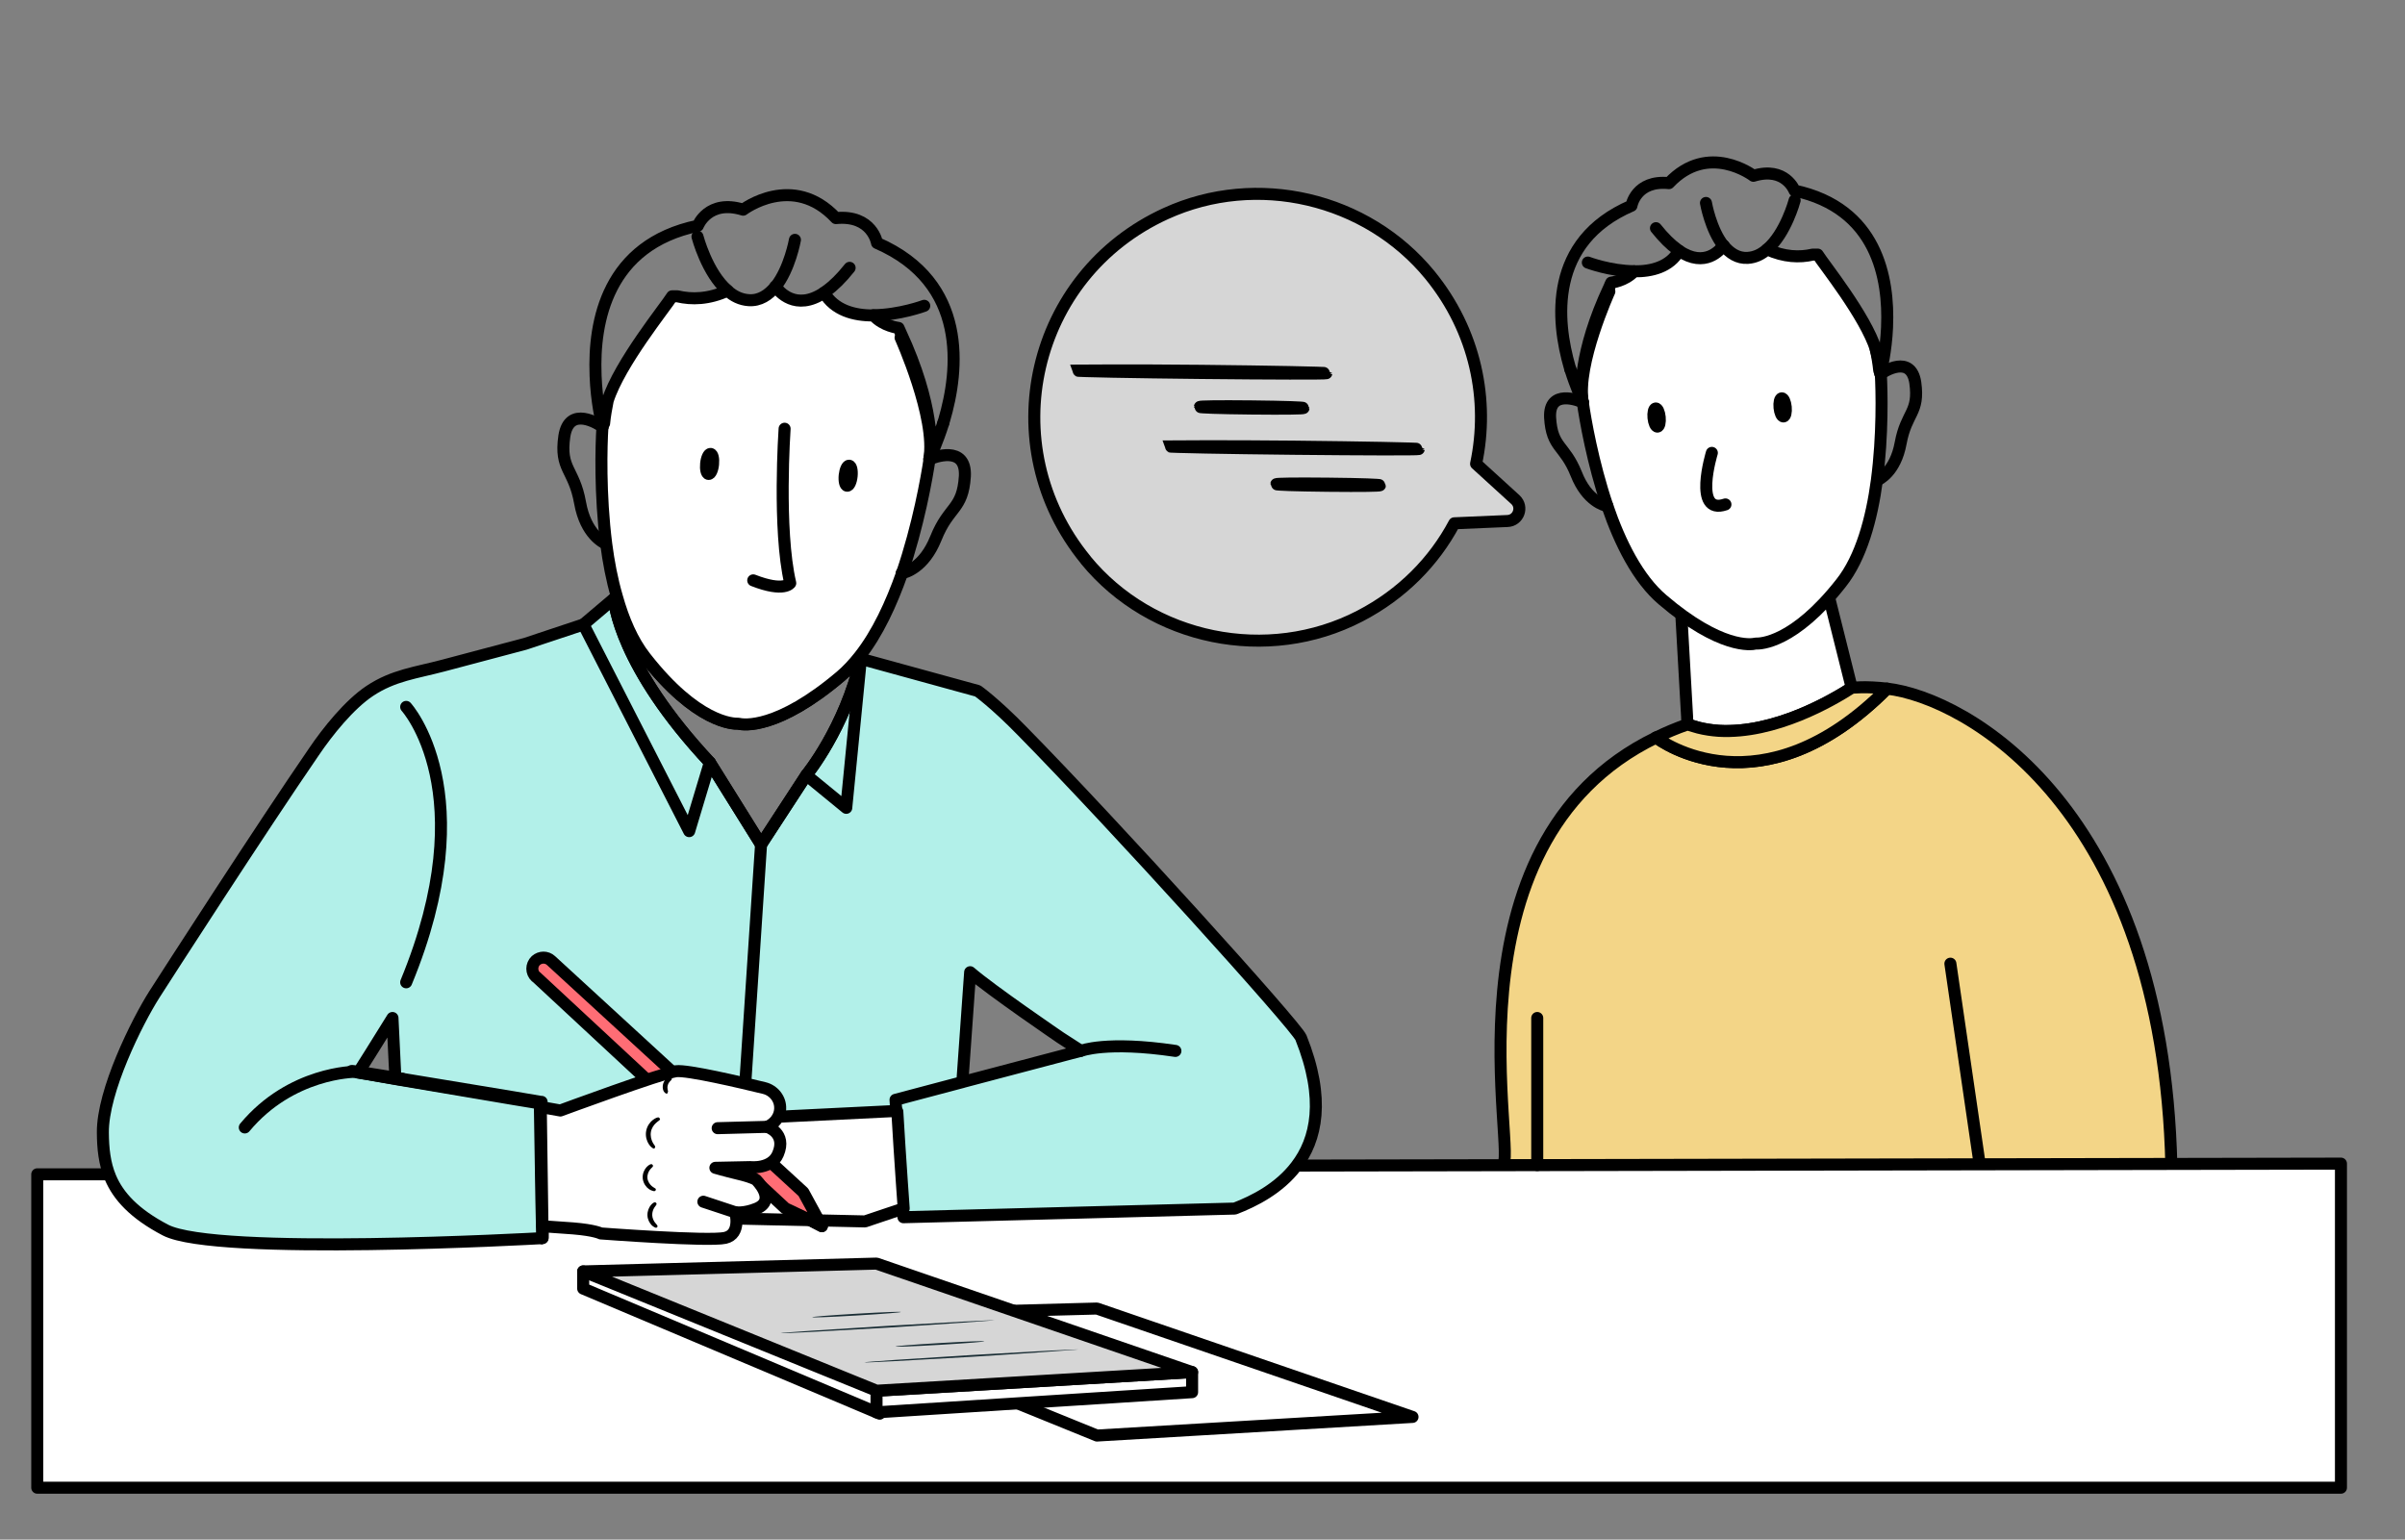 <?xml version="1.0" encoding="UTF-8"?>
<svg id="Calque_1" data-name="Calque 1" xmlns="http://www.w3.org/2000/svg" viewBox="0 0 200.13 128.13">
  <rect x="0" y="0" width="200.13" height="128.13" fill="#808080" stroke="none"/>
  <defs>
    <style>
      .cls-1 {
        fill: #d6d6d6;
      }

      .cls-1, .cls-2, .cls-3, .cls-4, .cls-5, .cls-6, .cls-7, .cls-8 {
        stroke: #000;
      }

      .cls-1, .cls-2, .cls-3, .cls-4, .cls-5, .cls-6, .cls-8, .cls-9 {
        stroke-linecap: round;
        stroke-linejoin: round;
      }

      .cls-2 {
        fill: #b2f0e9;
      }

      .cls-3 {
        fill: #ff6d75;
      }

      .cls-4 {
        fill: #f3d587;
      }

      .cls-5 {
        fill: #fff;
      }

      .cls-6, .cls-9 {
        fill: none;
      }

      .cls-10, .cls-7 {
        fill: #1a2e35;
      }

      .cls-7 {
        stroke-miterlimit: 10;
      }

      .cls-8 {
        stroke-width: .25px;
      }

      .cls-9 {
        stroke: #fff;
        stroke-width: 8px;
      }
    </style>
  </defs>
  <path class="cls-4" d="m141.34,60.56l-.93-.27,13.68-3.05c-1.61,1.03-6.38,3.85-11.07,3.58-.56-.04-1.12-.12-1.68-.26Z"/>
  <path class="cls-4" d="m180.69,97.06l-55.69-.06c1.47-.22-5.52-26.73,12.81-35.62.38.29,8.75,6.44,19.22-4.07,6.57.76,22.98,9.91,23.66,39.75Z"/>
  <path class="cls-5" d="m154.09,57.24c-1.61,1.03-6.38,3.85-11.07,3.58-.56-.04-1.12-.12-1.68-.26l-.93-.27-.02-.64-.48-8.48-.13-2.51,12.21.18.21.86,1.89,7.54Z"/>
  <path class="cls-6" d="m141.96,16.89s.38,2.2,1.45,3.55h.02"/>
  <path class="cls-6" d="m147.05,20.75c1.56-1.32,2.29-4.08,2.29-4.08"/>
  <path class="cls-6" d="m156.14,39.99h.02c.2-.08,1.56-.71,2-3.11.48-2.59,1.57-2.5,1.22-5.03-.36-2.39-2.64-.92-2.89-.73"/>
  <path class="cls-6" d="m132.13,21.85s1.88.71,3.84.72"/>
  <path class="cls-5" d="m150.84,21.19c-1.08.25-2.38.21-3.79-.44-.47.41-.99.67-1.6.71-.85.06-1.51-.4-2.02-1.02-.02.02-.04.04-.06.05-.2.26-1.47,1.86-3.65.38-.76,1.34-2.27,1.73-3.74,1.71-.74.81-1.9.94-1.9.94-.05.11-.12.24-.15.34-2.61,5.54-2.36,8.94-2.32,9.3-.37-.84-.67-1.65-.93-2.42.45,1.44.92,2.46,1.02,2.67v.02s.03.04.03.04h-.02c.2,1.41.82,5.02,2.05,8.65,1.03,3.02,2.53,6.05,4.6,7.8,4.79,4.09,7.36,3.74,7.74,3.64.41.02,3.18-.05,7.09-5.02,1.69-2.12,2.57-5.39,2.99-8.55.5-3.8.41-7.46.33-8.88h-.02c0-.16-.01-.32-.05-.5-.03.15-.06.23-.06.23-.06-.59-.16-1.17-.27-1.73-.89-2.83-4.38-7.15-4.85-7.92h-.4Z"/>
  <path class="cls-6" d="m156.09,29.11c.17.53.29,1.03.33,1.5"/>
  <path class="cls-6" d="m156.47,31.11s0-.02.02-.04v-.02c.07-.29.45-1.82.54-3.82v-.06c.17-4.01-.83-9.84-7.7-11.31,0,0-.77-2.04-3.42-1.23,0,0-3.75-2.87-7.03.61-2.76-.28-3.12,1.88-3.12,1.88-6.94,2.99-6.25,9.61-5.14,13.43.03.08.05.14.06.2"/>
  <path class="cls-6" d="m133.92,24.26s-2.76,6.08-2.21,9.21"/>
  <path class="cls-6" d="m156.45,30.5v.02c0,.06.03.24.03.53v.02s0,.04,0,.04"/>
  <path class="cls-6" d="m131.69,33.47v-.04"/>
  <path class="cls-6" d="m131.61,32.87s.02.2.07.54"/>
  <path class="cls-6" d="m133.76,42.11h-.02c-.21-.04-1.67-.38-2.57-2.66-.98-2.45-2.03-2.14-2.18-4.7-.12-2.41,2.41-1.42,2.69-1.28"/>
  <path class="cls-6" d="m137.8,18.99c.63.79,1.22,1.37,1.74,1.74.07.05.11.11.18.13"/>
  <path class="cls-6" d="m143.37,20.48l.04-.04"/>
  <ellipse class="cls-5" cx="148.34" cy="33.9" rx=".26" ry=".76" transform="translate(-2.61 14.72) rotate(-5.63)"/>
  <ellipse class="cls-5" cx="137.85" cy="34.74" rx=".26" ry=".76" transform="translate(-2.74 13.7) rotate(-5.63)"/>
  <polyline class="cls-5" points="8.96 97.73 3.1 97.73 3.1 123.81 194.8 123.81 194.8 96.84 104.08 97.01"/>
  <polygon class="cls-5" points="68.39 102.05 67.1 101.37 67.73 100.8 68.39 102.05"/>
  <polygon class="cls-5" points="65.35 100.56 66.86 99.22 67.75 100.86 67.1 101.37 65.35 100.56"/>
  <path class="cls-2" d="m33.48,89.78h-.58l12.1,1.99v.35l.09,6.94v1h30l-.51-7.6-.06-.93,5.55-1.47m28.19-3.7c-.4-.99-15.57-17.76-23.2-25.52-2.28-2.34-3.7-3.34-3.7-3.34l-9.72-2.67c-1.34,5.79-4.54,9.67-4.54,9.67l-3.77,5.78-4.26-6.83c-7.51-8.03-7.96-13.31-7.98-13.63l-2.54,2.15-4.84,1.61-6.82,1.81c-2.29.61-4.15.8-6.12,2.11-1.71,1.14-3.5,3.37-4.65,5.07-4.34,6.31-12.27,18.62-13.28,20.2-1.43,2.25-4.32,8.04-4.28,11.5.01,1.3.13,2.55.63,3.73.66,1.55,1.98,3.01,4.58,4.37,4.2,2.18,30.69.71,31.37.67h.01v-1s-.04-1.98-.04-1.98h29.99l.03.52.05.72,27.57-.72c1.62-.62,3.7-1.68,5.11-3.53,1.7-2.21,2.45-5.57.4-10.69Zm-77.67,3.03l-.78-.12s0-.01.01-.02c.01-.01.02-.02.03-.04.22-.34,1.42-2.24,2.81-4.49l.24,4.97v.09l-.97-.16c-.51-.08-.97-.17-1.34-.23Zm49.49.67l.65-9.15c1.71,1.49,7.52,5.45,7.52,5.45l1.69,1.09-9.85,2.6Z"/>
  <path class="cls-6" d="m71.64,54.84c-1.34,5.79-4.54,9.67-4.54,9.67l-3.77,5.78-4.26-6.83c-7.51-8.03-7.96-13.31-7.98-13.63h0s.23-.2.23-.2c.54,1.93,1.3,3.7,2.36,5.05,4.28,5.48,7.31,5.56,7.77,5.54.41.11,3.24.51,8.51-3.96.55-.47,1.07-1.02,1.55-1.64l.13.22Z"/>
  <path class="cls-5" d="m66.53,97.02c-.05-.13-.16-.24-.27-.33-.54-.48-1.09-.97-1.63-1.45l-.95,2.82c.4.3.92.44,1.41.37.5-.07.96-.34,1.26-.74.15-.19.26-.44.17-.67Z"/>
  <path class="cls-5" d="m45.14,103.05s-.01-.08-.02-.22c0-.16-.01-.37-.02-.64-.01-.57-.03-1.38-.05-2.37-.03-2.03-.08-4.85-.13-8.05l.07.07c-.74-.12-1.51-.25-2.3-.38-3.7-.63-7.05-1.2-9.5-1.61-1.2-.21-2.18-.38-2.87-.51-.33-.06-.59-.11-.78-.15-.08-.02-.15-.03-.2-.04-.05-.01-.07-.02-.07-.02,0,0,.02,0,.07,0,.06,0,.12.02.2.03.19.03.45.07.78.12.69.11,1.67.27,2.88.46,2.44.4,5.79.96,9.5,1.57.79.13,1.56.26,2.3.39h.07s0,.07,0,.07c.03,3.2.06,6.01.08,8.05,0,1,0,1.8,0,2.38,0,.27,0,.48,0,.64,0,.15,0,.22-.01.22Z"/>
  <polyline class="cls-6" points="67.1 64.51 70.42 67.23 71.64 54.84"/>
  <polyline class="cls-6" points="48.55 51.97 57.35 69.17 59.07 63.45"/>
  <line class="cls-6" x1="63.33" y1="70.29" x2="62.02" y2="90.11"/>
  <path class="cls-5" d="m75.2,100.57l-.16.05-3.06,1.03-10.73-.24-3.9-4.9,2.94-1.73,4.25-1.83,9.97-.49h.07s.03.02.08.05h.01c.11,1.9.24,3.89.38,5.93.05.72.1,1.44.15,2.12Z"/>
  <path class="cls-3" d="m44.61,81.29l20.74,19.27,1.96.93,1.08.55-.51-.93-1.03-1.89-21-19.28c-.36-.33-.9-.32-1.26,0h0c-.39.37-.39.99,0,1.35Z"/>
  <path class="cls-5" d="m45,92.13l1.63.29s8.43-3.11,9.63-3.27c.93-.12,5.36.92,7.33,1.4.79.19,1.37.91,1.33,1.72,0,.01,0,.02,0,.04-.04.66-.48,1.22-1.09,1.47h0s1.66.51.91,2.26c-.55,1.3-2.3,1.09-2.3,1.09l-2.91.06s.74.22,1.86.49c1.2.28,1.52.5,1.52.5,0,0,1.76,1.69.06,2.4-1.04.43-1.78.31-1.78.31,0,0,.51,1.82-.85,2.13-1.36.31-10.35-.37-10.35-.37,0,0-.48-.27-2.31-.42l-2.54-.18-.14-9.92Z"/>
  <path class="cls-8" d="m54.59,102.05s-.13-.03-.28-.18c-.14-.15-.3-.41-.31-.73-.01-.32.12-.6.25-.76.13-.16.25-.21.26-.2.02.02-.07.1-.17.26-.1.16-.2.41-.19.69.01.28.13.52.24.67.11.15.21.23.19.25Z"/>
  <path class="cls-8" d="m54.45,99s-.16,0-.36-.13c-.2-.13-.43-.41-.48-.79-.04-.38.13-.7.29-.87.17-.18.32-.22.32-.2.01.02-.11.1-.24.27-.13.17-.26.46-.23.79.04.32.23.58.39.72.16.14.3.19.29.22Z"/>
  <path class="cls-8" d="m54.4,95.45s-.16-.07-.3-.29c-.15-.22-.28-.59-.21-1,.07-.41.32-.72.53-.87.21-.16.38-.19.38-.17.01.02-.13.09-.31.26-.18.16-.39.45-.45.81-.06.36.04.7.15.92.11.22.23.33.21.35Z"/>
  <path class="cls-8" d="m55.47,90.89s-.08-.04-.14-.15c-.06-.12-.08-.3-.03-.5.05-.19.18-.34.28-.41.11-.07.19-.08.2-.06.02.04-.25.18-.33.51-.1.33.05.59.02.61Z"/>
  <line class="cls-6" x1="63.82" y1="93.78" x2="59.72" y2="93.89"/>
  <line class="cls-6" x1="61.19" y1="100.89" x2="58.53" y2="100.01"/>
  <polygon class="cls-5" points="91.28 108.9 66.87 109.55 91.28 119.47 117.54 117.92 91.28 108.9"/>
  <polyline class="cls-5" points="73.2 117.65 48.53 107.24 48.53 105.81"/>
  <polygon class="cls-5" points="72.94 117.54 99.2 115.86 99.2 114.19 72.94 115.74 72.94 117.54"/>
  <polygon class="cls-1" points="72.94 105.16 48.53 105.81 72.94 115.74 99.2 114.19 72.94 105.16"/>
  <path class="cls-10" d="m89.71,112.31s-3.98.31-8.89.61c-4.92.29-8.9.5-8.9.46,0-.04,3.98-.31,8.9-.61,4.91-.29,8.9-.5,8.9-.46Z"/>
  <path class="cls-10" d="m78.22,111.92c-4.92.29-4.92.14,0-.15,4.91-.29,4.92-.14,0,.15Z"/>
  <path class="cls-6" d="m29.53,89.2s-5.31,0-9.16,4.63"/>
  <path class="cls-6" d="m33.8,58.83s6.52,7.12,0,22.92"/>
  <path class="cls-2" d="m89.93,87.46s2.12-.86,7.88,0"/>
  <path class="cls-6" d="m66.15,19.96s-.43,2.42-1.61,3.89h-.02"/>
  <path class="cls-6" d="m60.54,24.18c-1.71-1.45-2.5-4.49-2.5-4.49"/>
  <path class="cls-6" d="m50.47,45.27h-.02c-.21-.09-1.71-.78-2.18-3.43-.51-2.85-1.71-2.75-1.31-5.53.4-2.62,2.9-1,3.17-.79"/>
  <path class="cls-6" d="m76.91,25.45s-2.07.77-4.22.78"/>
  <path class="cls-5" d="m78.49,35.23c-.5,1.58-1.02,2.69-1.13,2.93v.02s-.03.04-.03.04h.02c-.23,1.55-.93,5.51-2.29,9.49-.88,2.5-2.03,5.01-3.54,6.92-.48.61-1,1.17-1.55,1.64-5.27,4.47-8.1,4.07-8.51,3.96-.46.02-3.49-.06-7.77-5.54-1.06-1.35-1.82-3.12-2.36-5.05-.41-1.4-.69-2.89-.88-4.35-.53-4.18-.42-8.2-.32-9.75h.02c0-.18.02-.35.06-.55.02.16.06.25.06.25.06-.65.18-1.28.3-1.9.99-3.1,4.84-7.83,5.36-8.68h.44c1.18.28,2.61.25,4.17-.47.51.46,1.08.74,1.75.79.94.07,1.67-.44,2.23-1.12.02.03.03.05.06.05.21.29,1.6,2.05,4,.44.84,1.47,2.5,1.92,4.11,1.9.8.9,2.08,1.04,2.08,1.04.05.12.12.26.17.38,2.84,6.09,2.55,9.83,2.51,10.23.41-.92.74-1.8,1.03-2.65Z"/>
  <path class="cls-6" d="m50.15,35.52s0-.02-.02-.05v-.02c-.08-.32-.49-2-.57-4.2v-.07c-.17-4.41.96-10.81,8.51-12.39,0,0,.86-2.24,3.77-1.34,0,0,4.13-3.14,7.72.7,3.03-.29,3.42,2.07,3.42,2.07,7.61,3.31,6.82,10.58,5.58,14.77-.03.09-.06.15-.07.22"/>
  <path class="cls-6" d="m74.94,28.1s3.01,6.69,2.39,10.12"/>
  <path class="cls-6" d="m77.35,38.22v-.04"/>
  <path class="cls-6" d="m77.44,37.56s-.02.22-.08.6"/>
  <path class="cls-6" d="m75.03,47.7h.02c.23-.04,1.83-.41,2.83-2.91,1.08-2.69,2.23-2.35,2.41-5.15.14-2.65-2.64-1.57-2.94-1.42"/>
  <path class="cls-6" d="m70.7,22.29c-.69.87-1.34,1.5-1.92,1.91-.07.06-.12.12-.19.14"/>
  <path class="cls-6" d="m64.58,23.9l-.04-.05"/>
  <path class="cls-5" d="m65.29,35.68s-.58,8.39.47,12.85c0,0-.5.78-3.08-.23"/>
  <ellipse class="cls-5" cx="59.06" cy="38.61" rx=".84" ry=".29" transform="translate(14.61 93.42) rotate(-84.14)"/>
  <ellipse class="cls-5" cx="70.58" cy="39.59" rx=".84" ry=".29" transform="translate(23.99 105.76) rotate(-84.14)"/>
  <path class="cls-5" d="m142.45,37.69s-1.6,5.22,1.13,4.29"/>
  <path class="cls-1" d="m90.35,46.61c5.48,6.68,15.14,8.64,22.81,4.66,3.51-1.82,6.17-4.54,7.86-7.72l4.43-.19c.91-.04,1.32-1.16.65-1.78l-3.27-2.98c1.12-5.28-.03-11.04-3.84-15.71-5.26-6.43-14.41-8.57-21.97-5.12-11.21,5.11-14.49,19.3-6.67,28.83Z"/>
  <path class="cls-10" d="m82.76,109.88s-3.98.31-8.89.61c-4.92.29-8.9.5-8.9.46,0-.04,3.98-.31,8.9-.61,4.91-.29,8.9-.5,8.9-.46Z"/>
  <path class="cls-10" d="m71.28,109.48c-4.92.29-4.92.14,0-.15,4.91-.29,4.92-.14,0,.15Z"/>
  <path class="cls-7" d="m89.55,30.84s4.66-.04,10.41.02c5.75.06,10.41.15,10.41.2,0,.05-4.66.04-10.41-.02-5.75-.06-10.41-.15-10.41-.2Z"/>
  <path class="cls-7" d="m104.16,33.82c5.75.06,5.75.24,0,.18-5.75-.06-5.75-.24,0-.18Z"/>
  <path class="cls-7" d="m97.24,37.15s4.66-.04,10.41.02c5.75.06,10.41.15,10.41.2,0,.05-4.66.04-10.41-.02-5.75-.06-10.41-.15-10.41-.2Z"/>
  <path class="cls-7" d="m110.52,40.25c5.75.06,5.75.24,0,.18-5.75-.06-5.75-.24,0-.18Z"/>
  <path class="cls-4" d="m157.03,57.31c-10.47,10.51-18.84,4.36-19.22,4.07.82-.41,1.68-.77,2.6-1.09l.93.27c.56.14,1.12.22,1.68.26,4.69.27,9.46-2.55,11.07-3.58,0,0,1.15-.14,2.94.07Z"/>
  <path class="cls-6" d="m137.81,61.38h-.01"/>
  <line class="cls-4" x1="162.3" y1="80.2" x2="164.73" y2="96.84"/>
  <line class="cls-4" x1="127.92" y1="96.96" x2="127.92" y2="84.72"/>
  <rect class="cls-9" x="-1220.08" y="-260.12" width="1951.05" height="522.43"/>
</svg>